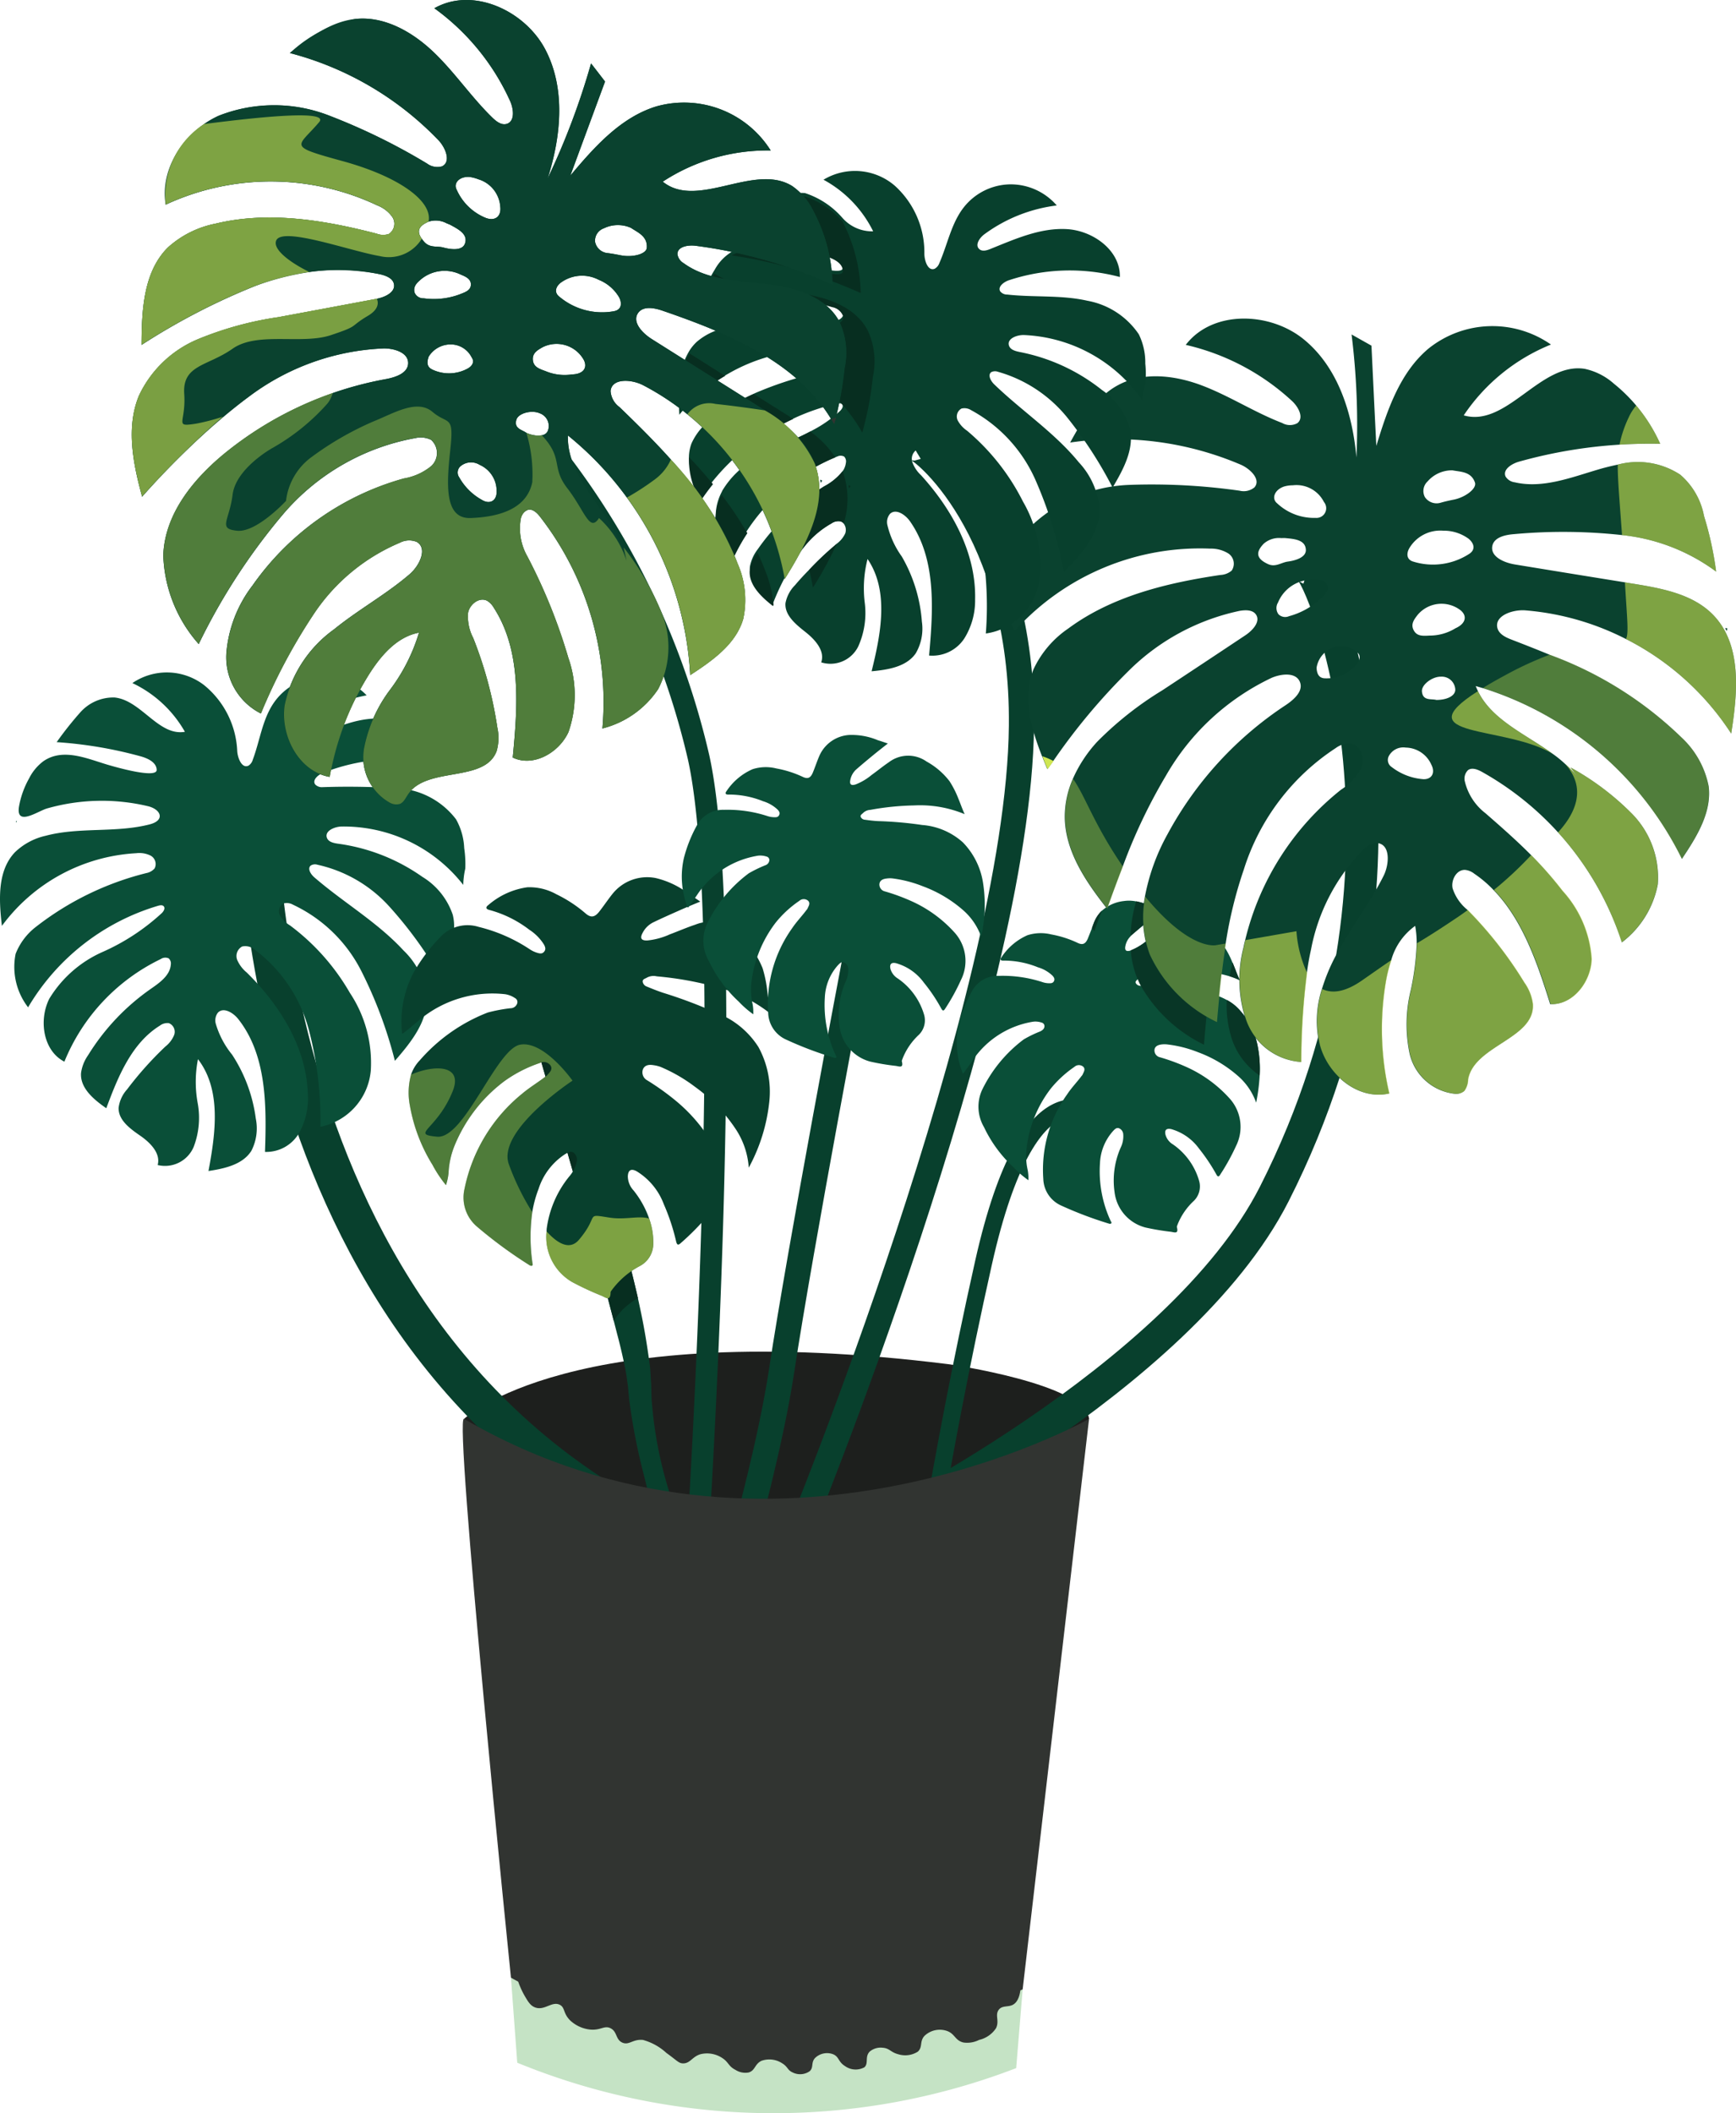 <svg xmlns="http://www.w3.org/2000/svg" width="125.26" height="152.441" viewBox="0 0 125.26 152.441"><defs><style>.a{fill:#1d1f1d;}.b,.d,.e,.f,.g,.h,.l{fill:none;}.b,.d,.e,.f,.g,.h{stroke:#08402d;stroke-miterlimit:10;}.b{stroke-width:2.801px;}.c{fill:#08402d;}.d{stroke-width:1.831px;}.e{stroke-width:1.571px;}.f{stroke-width:1.815px;}.g{stroke-width:1.236px;}.h{stroke-width:2.323px;}.i{fill:#0a4f38;}.j{fill:#072e20;}.k{fill:#083626;}.m{fill:#0a422f;}.n{fill:#c5e3c5;}.o{fill:#313431;}.p,.q,.r,.s,.t{fill:#cfe652;}.p{opacity:0.57;}.q{opacity:0.59;}.r{opacity:0.36;}.s{opacity:0.56;}</style></defs><g transform="translate(-724.826 -375.167)"><g transform="translate(724.826 375.167)"><path class="a" d="M752.994,462.035s7.585-7.36,34.95-3.945c0,0,9.865,1.409,10.147,3.945,0,0-12.4,12.825-24.663,8.6S752.994,468.377,752.994,462.035Z" transform="translate(-719.509 -359.687)"/><path class="b" d="M740.433,421.785s-1.764,39.64,28.745,55.014" transform="translate(-721.884 -366.368)"/><path class="c" d="M768.436,474.884l-1.755.654c-.467-1.737-.915-3.408-1.335-5.126a43.661,43.661,0,0,1-1.037-5.209c-.065-.44-.094-.906-.14-1.344-.065-.392-.1-.785-.187-1.2-.169-.821-.355-1.643-.579-2.474l-.252-.981c-.346-1.325-.7-2.67-1.064-4-.458-1.737-.944-3.464-1.438-5.182l-.252-.9c-.373-1.308-.747-2.6-1.121-3.912l-.531-1.839-.206-.7-2.147-7.432,1.5-.477.281-.093a.441.441,0,0,0,.037.1q1.639,4.888,3.146,9.832c1.008,3.324,1.943,6.675,2.829,10.045.243.971.485,1.942.71,2.923.158.728.317,1.456.448,2.193.158.859.289,1.746.41,2.633.056.448.065.925.1,1.392.018.42.008.831.046,1.251A29.221,29.221,0,0,0,768.436,474.884Z" transform="translate(-718.868 -363.936)"/><path class="d" d="M777.924,433.573s-3.884,20.407-5.261,29.472c-.763,5.026-2.507,11.341-2.507,11.341" transform="translate(-716.27 -364.144)"/><path class="e" d="M758.877,403.287a55.923,55.923,0,0,1,9.928,21.2c2.779,12.487-.076,56.649-.076,56.649" transform="translate(-718.399 -369.86)"/><path class="f" d="M781.664,402.358c.312-.188,7.879,5.663,7.736,20.042-.2,19.764-16.211,58.682-16.211,58.682" transform="translate(-715.698 -370.036)"/><path class="g" d="M793.349,442.955s-4.717-4.264-8.05,10.619-4.9,26.444-4.9,26.444" transform="translate(-714.336 -362.48)"/><path class="h" d="M809.286,409.654c.989.322,9.592,21.395-2.464,45.136-6.813,13.415-29.3,24.38-29.3,24.38" transform="translate(-714.881 -368.658)"/><g transform="translate(0 48.495)"><path class="i" d="M724.864,433.253c.025.336.061.672.1,1a12.916,12.916,0,0,1,9.683-5.241,1.834,1.834,0,0,1,1.05.175.694.694,0,0,1,.285.921,1.039,1.039,0,0,1-.591.335,21.324,21.324,0,0,0-7.981,3.887,4.529,4.529,0,0,0-1.457,1.941,4.766,4.766,0,0,0,.9,3.857,16.265,16.265,0,0,1,9.384-7.326c.139-.04.314-.069.406.042.114.137,0,.339-.124.47a15.623,15.623,0,0,1-4.309,2.828,8.522,8.522,0,0,0-3.828,3.367c-.772,1.545-.448,3.754,1.09,4.539a14.125,14.125,0,0,1,6.951-7.4.59.59,0,0,1,.572-.052.483.483,0,0,1,.156.442c-.055.8-.817,1.322-1.472,1.778a16.19,16.19,0,0,0-4.505,4.779,2.9,2.9,0,0,0-.5,1.268c-.081,1.091.922,1.92,1.821,2.545.843-2.261,1.814-4.684,3.863-5.957a.9.9,0,0,1,.647-.183.671.671,0,0,1,.388.854,2.046,2.046,0,0,1-.628.829,24.968,24.968,0,0,0-2.772,3.1,2.413,2.413,0,0,0-.609,1.331c-.021.881.826,1.5,1.551,2s1.5,1.272,1.267,2.121a2.243,2.243,0,0,0,2.6-1.312,5.865,5.865,0,0,0,.29-3.144,8.5,8.5,0,0,1,.018-3.179c1.7,2.208,1.272,5.327.759,8.067,1.167-.177,2.476-.461,3.1-1.466a3.54,3.54,0,0,0,.313-2.32,11.013,11.013,0,0,0-1.709-4.607,6.33,6.33,0,0,1-1.178-2.23.914.914,0,0,1,.155-.8c.4-.421,1.1,0,1.463.459,2.067,2.614,2.048,6.255,1.933,9.586a2.733,2.733,0,0,0,2.465-1.373,5.115,5.115,0,0,0,.623-2.865c-.116-3.332-2.031-6.372-4.41-8.706a2.419,2.419,0,0,1-.681-.9.78.78,0,0,1,.354-.972,1.067,1.067,0,0,1,.949.259,10.65,10.65,0,0,1,3.865,5.754,25.523,25.523,0,0,1,.833,6.99,4.541,4.541,0,0,0,3.638-4.073,9.122,9.122,0,0,0-1.511-5.586,16.025,16.025,0,0,0-4.322-4.866,2.083,2.083,0,0,1-.709-.7.652.652,0,0,1,.219-.873.887.887,0,0,1,.7.076,10.546,10.546,0,0,1,4.92,4.753,31.382,31.382,0,0,1,2.44,6.514c1.163-1.337,2.4-2.868,2.3-4.638a5.569,5.569,0,0,0-1.683-3.33c-1.883-2.042-4.339-3.457-6.438-5.276-.253-.22-.506-.625-.252-.842a.575.575,0,0,1,.483-.061,9.845,9.845,0,0,1,5.163,2.987,29.4,29.4,0,0,1,3.579,4.877c.683-1.328,1.388-2.809,1.022-4.258a5.119,5.119,0,0,0-2.194-2.733,13.757,13.757,0,0,0-6.072-2.388c-.32-.044-.7-.122-.813-.426-.176-.491.531-.8,1.053-.814a10.947,10.947,0,0,1,8.785,4.211,5.806,5.806,0,0,1,.146-1.174,7.755,7.755,0,0,0-.077-1.476,4.628,4.628,0,0,0-.592-2.085,5.708,5.708,0,0,0-3.841-2.205,54.686,54.686,0,0,0-5.8-.111.653.653,0,0,1-.522-.2c-.219-.313.2-.68.555-.823a13.957,13.957,0,0,1,8-.7c-.055-1.909-2.129-3.232-4.038-3.231s-3.674.932-5.4,1.743c-.256.12-.578.232-.8.057-.346-.275-.02-.821.32-1.1a11.159,11.159,0,0,1,5.079-2.368,4.333,4.333,0,0,0-6.684.515c-.842,1.207-1.014,2.741-1.53,4.119a.747.747,0,0,1-.307.433c-.468.236-.78-.51-.817-1.033a6.485,6.485,0,0,0-2.412-4.788,4.411,4.411,0,0,0-5.154-.132,8.568,8.568,0,0,1,3.789,3.515c-1.9.333-3.151-2.281-5.075-2.475a3.188,3.188,0,0,0-2.46,1.058A24.917,24.917,0,0,0,728.915,421a30.416,30.416,0,0,1,6.04,1.018c.529.145,1.158.432,1.176.979.02.669-3.046-.228-3.35-.313-1.514-.421-3.336-1.324-4.81-.319a3.5,3.5,0,0,0-1.044,1.247,6.4,6.4,0,0,0-.733,2.048c-.225,1.454,1.374.31,2.023.124a14.4,14.4,0,0,1,7.286-.164c.946.229,1.256,1.021.122,1.312-2.442.629-5.065.176-7.5.82a4.672,4.672,0,0,0-2.219,1.188C724.846,430.051,724.748,431.681,724.864,433.253Z" transform="translate(-724.826 -415.962)"/><path class="i" d="M725.792,425.056c0,.014.009.03.015.045l.046-.113C725.79,424.961,725.8,425.017,725.792,425.056Z" transform="translate(-724.644 -414.26)"/><path class="i" d="M725.844,424.988l.012,0h0l0-.013h-.012Z" transform="translate(-724.634 -414.26)"/></g><path class="j" d="M764.9,457.561a4.928,4.928,0,0,0-1.625,1.447,1.1,1.1,0,0,0-.121.187c-.346-1.325-.7-2.67-1.064-4-.458-1.737-.944-3.464-1.438-5.182a1.747,1.747,0,0,0,.046-.215.636.636,0,0,0-.233-.644.257.257,0,0,0-.065-.037c-.373-1.308-.747-2.6-1.121-3.912l-.531-1.839a.382.382,0,0,0,.075-.486.422.422,0,0,0-.281-.214l-2.147-7.432,1.5-.477a.518.518,0,0,0,.317.009q1.639,4.887,3.146,9.832c1.008,3.324,1.943,6.675,2.829,10.045C764.431,455.609,764.674,456.58,764.9,457.561Z" transform="translate(-718.868 -363.921)"/><path class="c" d="M774.946,440.636a6.706,6.706,0,0,1,.788,3.941,12.732,12.732,0,0,1-1.482,4.765,5.772,5.772,0,0,0-.869-2.669,11.741,11.741,0,0,0-3.018-3.167,11.444,11.444,0,0,0-2.486-1.435,2.589,2.589,0,0,0-.5-.121c-.316-.053-.64-.02-.768.31a.652.652,0,0,0,.31.781,18.37,18.37,0,0,1,2.095,1.5,11.784,11.784,0,0,1,3.04,3.854,3.856,3.856,0,0,1-.621,4.245,18.422,18.422,0,0,1-2.089,2.142c-.222.209-.283.088-.336-.121a15.164,15.164,0,0,0-.889-2.682,4.718,4.718,0,0,0-1.961-2.377c-.4-.216-.619-.081-.634.37a1.513,1.513,0,0,0,.411,1.012,6.831,6.831,0,0,1,1.126,2.028,5,5,0,0,1,.3,1.778,1.822,1.822,0,0,1-.95,1.637,5.983,5.983,0,0,0-2,1.692c-.047.074-.128.149-.128.222-.013.66-.344.377-.647.242a20.938,20.938,0,0,1-2.129-.99,3.747,3.747,0,0,1-1.846-3.659c0-.053.006-.114.006-.169a7.524,7.524,0,0,1,1.618-3.773,2.456,2.456,0,0,0,.553-1.084.649.649,0,0,0-.237-.654c-.2-.134-.391-.007-.593.108a4.692,4.692,0,0,0-1.927,2.52,8.336,8.336,0,0,0-.451,1.664,12.9,12.9,0,0,0,.006,3.638c.007.081.061.182-.026.229-.047.027-.149-.007-.2-.048a32.29,32.29,0,0,1-3.793-2.789,2.752,2.752,0,0,1-.876-2.709,11.863,11.863,0,0,1,4.157-6.859c.539-.458,1.145-.814,1.7-1.246a.629.629,0,0,0,.1-.074c.162-.209.431-.405.255-.708a.6.6,0,0,0-.775-.188,9.617,9.617,0,0,0-2.566,1.314,11.028,11.028,0,0,0-3.591,4.649,5.945,5.945,0,0,0-.432,1.967,4.112,4.112,0,0,1-.188.882,8.868,8.868,0,0,1-.971-1.462,12.047,12.047,0,0,1-1.63-4.264,4.877,4.877,0,0,1,.081-2.237v-.007a2.783,2.783,0,0,1,.634-1.038,12.48,12.48,0,0,1,4.9-3.443,11.218,11.218,0,0,1,1.644-.31.506.506,0,0,0,.485-.357.314.314,0,0,0-.156-.371,1.757,1.757,0,0,0-.707-.283,8.219,8.219,0,0,0-6.233,1.887c-.37.323-.761.634-1.145.944-.007.006-.027,0-.068-.007a7.638,7.638,0,0,1,.849-4.42,12.827,12.827,0,0,1,1.954-2.574,2.685,2.685,0,0,1,2.722-.687,11.646,11.646,0,0,1,3.7,1.623,2.017,2.017,0,0,0,.538.25c.162.048.344.088.478-.074.156-.176.088-.351,0-.519a3.447,3.447,0,0,0-1.064-1.077,8.234,8.234,0,0,0-2.871-1.422c-.289-.068-.276-.216-.081-.358a5.445,5.445,0,0,1,2.81-1.28,3.972,3.972,0,0,1,2.1.505,9.59,9.59,0,0,1,2.089,1.368c.391.344.674.3,1-.114.344-.439.647-.9,1-1.334a3.2,3.2,0,0,1,3.072-1.092,6.239,6.239,0,0,1,2.439,1.179c.242.149.472.31.781.52-.552.228-1.044.43-1.529.647-.62.276-1.247.552-1.859.849a1.707,1.707,0,0,0-.775.768c-.209.384-.088.559.349.539a5.108,5.108,0,0,0,1.611-.437c.613-.229,1.212-.492,1.839-.7a2.89,2.89,0,0,1,3.323.856,6.81,6.81,0,0,1,1.536,2.278,8.86,8.86,0,0,1,.351,1.772c.067.491.087.99.175,1.482a10.5,10.5,0,0,0-4.225-1.988,24.288,24.288,0,0,0-3.935-.674,1.018,1.018,0,0,0-.714.094c-.121.081-.329.1-.3.31a.451.451,0,0,0,.3.336c.378.156.762.31,1.146.439a33.789,33.789,0,0,1,3.74,1.4A6.22,6.22,0,0,1,774.946,440.636Z" transform="translate(-720.225 -365.116)"/><path class="i" d="M797.166,440.585a.505.505,0,0,0,.4.533,14.3,14.3,0,0,1,1.923.708,9.308,9.308,0,0,1,3.137,2.306,3.062,3.062,0,0,1,.43,3.371,15.71,15.71,0,0,1-1.148,2.081c-.122.206-.2.131-.28-.019a13.293,13.293,0,0,0-1.252-1.866,3.752,3.752,0,0,0-2-1.4c-.355-.074-.5.065-.411.421a1.182,1.182,0,0,0,.532.681,4.812,4.812,0,0,1,1.885,2.614,1.457,1.457,0,0,1-.373,1.457,4.7,4.7,0,0,0-1.176,1.708c-.019.065-.065.14-.047.206.131.5-.187.354-.448.317a17.325,17.325,0,0,1-1.829-.308,3,3,0,0,1-2.222-2.54,5.88,5.88,0,0,1,.439-3.22,1.865,1.865,0,0,0,.187-.952.5.5,0,0,0-.317-.449c-.177-.056-.3.075-.421.206a3.708,3.708,0,0,0-.943,2.335,8.529,8.529,0,0,0,.775,4.155c.029.056.094.121.029.177a.183.183,0,0,1-.159.009,27.687,27.687,0,0,1-3.491-1.325,2.18,2.18,0,0,1-1.242-1.886,9.35,9.35,0,0,1,1.727-6.124c.308-.467.7-.869,1.037-1.317a.636.636,0,0,0,.065-.083c.075-.187.243-.4.046-.588a.483.483,0,0,0-.635.019,8.063,8.063,0,0,0-1.689,1.549,8.671,8.671,0,0,0-1.756,4.314,4.591,4.591,0,0,0,.084,1.6,3.459,3.459,0,0,1,.046.71,6.7,6.7,0,0,1-1.056-.915,9.435,9.435,0,0,1-2.147-2.912,2.921,2.921,0,0,1-.15-2.662,9.989,9.989,0,0,1,3.016-3.668,8.317,8.317,0,0,1,1.195-.579c.159-.084.3-.187.3-.383a.26.26,0,0,0-.206-.252,1.4,1.4,0,0,0-.6-.065,6.506,6.506,0,0,0-4.359,2.764c-.215.326-.458.644-.682.962,0,.008-.019.008-.046.008a6.027,6.027,0,0,1-.29-3.557,9.9,9.9,0,0,1,.953-2.381,2.106,2.106,0,0,1,1.932-1.1,9.219,9.219,0,0,1,3.175.458,1.542,1.542,0,0,0,.466.075c.122,0,.271,0,.346-.158s-.01-.281-.112-.392a2.55,2.55,0,0,0-1.046-.6,6.509,6.509,0,0,0-2.493-.485c-.233.01-.252-.1-.131-.252a4.326,4.326,0,0,1,1.868-1.579,3.172,3.172,0,0,1,1.718-.056,7.564,7.564,0,0,1,1.895.607c.365.177.571.083.738-.3.1-.252.2-.5.3-.756.056-.158.112-.317.177-.475a2.32,2.32,0,0,1,.542-.785,2.848,2.848,0,0,1,1.587-.7,2.573,2.573,0,0,1,.887.027c.421.084.821.234,1.223.355.215.065.421.14.7.233-.373.29-.7.552-1.027.813-.42.345-.831.691-1.241,1.045a.164.164,0,0,0-.065.075,1.369,1.369,0,0,0-.365.673c-.074.345.048.447.383.345a4.3,4.3,0,0,0,1.14-.681c.42-.3.821-.625,1.251-.925a2.313,2.313,0,0,1,2.726-.046,7.467,7.467,0,0,1,1.167.859,2.826,2.826,0,0,1,.486.56,6.278,6.278,0,0,1,.569,1.11,1.294,1.294,0,0,1,.074.169c.15.364.281.737.448,1.1a5.705,5.705,0,0,0-.727-.281,7.616,7.616,0,0,0-1.279-.271,12.006,12.006,0,0,0-1.643-.084,19.917,19.917,0,0,0-3.156.317.857.857,0,0,0-.523.225l-.027.029c-.075.074-.2.139-.14.279a.376.376,0,0,0,.308.187.116.116,0,0,1,.056.01c.3.038.607.075.915.084a27.2,27.2,0,0,1,3.146.279c.289.048.587.1.868.178a4.443,4.443,0,0,1,1.27.475,3.291,3.291,0,0,1,.812.607,5.36,5.36,0,0,1,1.438,2.847,8.466,8.466,0,0,1,.121,2,13.182,13.182,0,0,1-.252,1.951,4.566,4.566,0,0,0-1.223-1.848,9.178,9.178,0,0,0-2.978-1.793,8.711,8.711,0,0,0-2.214-.56,1.879,1.879,0,0,0-.4,0C797.436,440.222,797.193,440.314,797.166,440.585Z" transform="translate(-713.865 -364.853)"/><path class="i" d="M766.633,432.207c.032,0,.048,0,.052-.007.227-.321.464-.637.679-.965a6.524,6.524,0,0,1,4.366-2.761,1.454,1.454,0,0,1,.6.067.257.257,0,0,1,.2.248.421.421,0,0,1-.295.38,9.086,9.086,0,0,0-1.194.581,9.945,9.945,0,0,0-3.022,3.671,2.918,2.918,0,0,0,.151,2.663A9.521,9.521,0,0,0,770.317,439a7,7,0,0,0,1.051.917,3.129,3.129,0,0,0-.044-.717,4.727,4.727,0,0,1-.087-1.6A8.766,8.766,0,0,1,773,433.288a7.813,7.813,0,0,1,1.688-1.551.48.48,0,0,1,.631-.015c.2.19.032.4-.046.592a.494.494,0,0,1-.064.08c-.333.447-.724.848-1.035,1.314a9.4,9.4,0,0,0-1.728,6.124,2.181,2.181,0,0,0,1.242,1.887,26.053,26.053,0,0,0,3.494,1.328.193.193,0,0,0,.159,0c.059-.056,0-.122-.027-.183a8.575,8.575,0,0,1-.782-4.15,3.725,3.725,0,0,1,.944-2.335c.126-.13.246-.269.427-.207a.513.513,0,0,1,.317.448,1.929,1.929,0,0,1-.19.95,5.955,5.955,0,0,0-.436,3.226,3.006,3.006,0,0,0,2.216,2.534,16.249,16.249,0,0,0,1.834.308c.264.038.576.185.447-.32-.016-.057.029-.131.049-.2a4.673,4.673,0,0,1,1.173-1.718,1.462,1.462,0,0,0,.38-1.456,4.808,4.808,0,0,0-1.894-2.608,1.206,1.206,0,0,1-.53-.684c-.082-.351.059-.5.409-.418a3.735,3.735,0,0,1,2,1.4,12.1,12.1,0,0,1,1.251,1.86c.084.15.157.229.282.026a14.961,14.961,0,0,0,1.146-2.083,3.056,3.056,0,0,0-.429-3.377,9.3,9.3,0,0,0-3.138-2.3,14.344,14.344,0,0,0-1.92-.706.508.508,0,0,1-.4-.53c.03-.279.268-.373.519-.4a1.793,1.793,0,0,1,.406-.01,8.926,8.926,0,0,1,2.208.569,9.283,9.283,0,0,1,2.975,1.784,4.586,4.586,0,0,1,1.233,1.852,10.259,10.259,0,0,0,.125-3.953,5.338,5.338,0,0,0-1.44-2.846,4.958,4.958,0,0,0-2.945-1.258,27.135,27.135,0,0,0-3.153-.278c-.324-.014-.648-.056-.97-.1a.357.357,0,0,1-.3-.19c-.066-.153.092-.215.167-.3a.812.812,0,0,1,.525-.223,19.338,19.338,0,0,1,3.154-.319,8.369,8.369,0,0,1,3.648.63c-.171-.363-.295-.738-.446-1.1a7,7,0,0,0-.647-1.278,5.314,5.314,0,0,0-1.652-1.416,2.3,2.3,0,0,0-2.725.048c-.431.291-.832.622-1.254.926a4.139,4.139,0,0,1-1.139.674c-.333.107-.46,0-.384-.34a1.365,1.365,0,0,1,.433-.749c.407-.355.823-.7,1.24-1.043.325-.267.657-.524,1.031-.819-.281-.092-.491-.169-.7-.229a4.876,4.876,0,0,0-2.112-.385,2.526,2.526,0,0,0-2.121,1.485c-.176.4-.311.823-.48,1.229-.164.391-.368.481-.741.3a7.66,7.66,0,0,0-1.89-.6,3.128,3.128,0,0,0-1.715.053,4.356,4.356,0,0,0-1.875,1.573c-.118.152-.1.268.136.257a6.576,6.576,0,0,1,2.5.483,2.618,2.618,0,0,1,1.041.6c.1.107.194.227.114.395s-.222.159-.352.157a1.683,1.683,0,0,1-.466-.075,9.3,9.3,0,0,0-3.169-.46,2.123,2.123,0,0,0-1.936,1.1,10.041,10.041,0,0,0-.951,2.382A6.058,6.058,0,0,0,766.633,432.207Z" transform="translate(-717.017 -366.754)"/><g transform="translate(78.791 65.013)"><path class="k" d="M803.086,440.427a5.36,5.36,0,0,0-1.438-2.847,3.294,3.294,0,0,0-.812-.607,7.672,7.672,0,0,0,.458,3.081,5.19,5.19,0,0,0,1.914,2.372A8.466,8.466,0,0,0,803.086,440.427Zm-1.765-5.984a1.3,1.3,0,0,0-.074-.169c-.048.178-.084.365-.121.542-.029.15-.065.3-.084.448a5.7,5.7,0,0,1,.728.281C801.6,435.18,801.47,434.807,801.321,434.443Zm-2.3-2.7a2.312,2.312,0,0,0-2.726.046c-.429.3-.831.625-1.251.925a4.3,4.3,0,0,1-1.14.681,6.631,6.631,0,0,0,.43,1.914,1.219,1.219,0,0,0,.075.169,3.558,3.558,0,0,0,.224.476,10.567,10.567,0,0,0,4.556,4.249c.1-1.233.214-2.475.373-3.706.056-.5.121-1.009.2-1.5.121-.8.261-1.6.429-2.389A7.464,7.464,0,0,0,799.024,431.745Zm-3.5-1.531c-.4-.121-.8-.271-1.223-.355a9.786,9.786,0,0,0-.41,2.521.164.164,0,0,1,.065-.075c.41-.354.822-.7,1.241-1.045.327-.261.654-.523,1.027-.813C795.944,430.354,795.738,430.279,795.523,430.213Zm-4.239,1.1c-.065.158-.121.317-.177.476l.169.225c.177-.5.364-.99.55-1.485A2.32,2.32,0,0,0,791.284,431.315Z" transform="translate(-791.107 -429.858)"/></g><g transform="translate(72.458 22.984)"><path class="l" d="M812.478,406.04c.314-.092.635-.159.955-.226.836-.174,1.65-.8,1.5-1.227-.267-.8-1.034-.764-1.613-.88a2.315,2.315,0,0,0-1.8.8.943.943,0,0,0-.2,1.134A1.013,1.013,0,0,0,812.478,406.04Z" transform="translate(-780.98 -392.764)"/><path class="l" d="M810.942,412.591c-.246.32-.533.66-.3,1.115s.656.422,1.163.393a3.573,3.573,0,0,0,1.847-.524c.744-.334.873-.884.379-1.3A2.249,2.249,0,0,0,810.942,412.591Z" transform="translate(-781.103 -391.236)"/><path class="l" d="M810.653,409.594a4.791,4.791,0,0,0,4.048-.549c.443-.275.415-.7-.014-1.079a3.048,3.048,0,0,0-1.858-.6,2.6,2.6,0,0,0-2.45,1.277C810.164,409.053,810.216,409.46,810.653,409.594Z" transform="translate(-781.16 -392.073)"/><path class="l" d="M811.52,422.8c.688.087,1-.423.683-1.046a2.06,2.06,0,0,0-1.848-1.223,1.185,1.185,0,0,0-1.228.623.611.611,0,0,0,.224.787A4.244,4.244,0,0,0,811.52,422.8Z" transform="translate(-781.386 -389.589)"/><path class="l" d="M812.506,416.229c-.629-.014-1.422.582-1.371,1.078.07.684.67.5,1.034.6.846,0,1.437-.341,1.362-.813A.971.971,0,0,0,812.506,416.229Z" transform="translate(-780.995 -390.401)"/><path class="l" d="M805.159,406.967a.7.7,0,0,0,.6-1.145,2.229,2.229,0,0,0-2.243-1.21,2.605,2.605,0,0,0-.636.091c-.671.225-.938.859-.491,1.218A3.9,3.9,0,0,0,805.159,406.967Z" transform="translate(-782.687 -392.594)"/><path class="l" d="M804.736,415.942c.023.371.126.758.624.762a2.817,2.817,0,0,0,2.289-1.046c.246-.3.295-.661-.02-.859a1.7,1.7,0,0,0-1.519-.371A1.867,1.867,0,0,0,804.736,415.942Z" transform="translate(-782.202 -390.754)"/><path class="l" d="M801.888,409.69c.547.256.956-.1,1.424-.169.563-.076,1.342-.3,1.317-.857-.033-.727-.857-.777-1.491-.842-.055,0-.111,0-.294,0a1.667,1.667,0,0,0-1.248.4C800.973,408.867,801.077,409.311,801.888,409.69Z" transform="translate(-782.871 -391.988)"/><path class="l" d="M805,410.35a2.671,2.671,0,0,0-2.584,1.643.76.76,0,0,0,.04.849.686.686,0,0,0,.769.133,5.376,5.376,0,0,0,2.31-1.305c.279-.276.62-.561.418-.977C805.777,410.339,805.356,410.354,805,410.35Z" transform="translate(-782.661 -391.511)"/><path class="m" d="M829.7,413.3l-.081-.018-.082.011.126.194Z" transform="translate(-777.522 -390.957)"/><path class="m" d="M823.373,415.545a19.357,19.357,0,0,1,7.269,2.068,19.585,19.585,0,0,1,7.594,6.819c.465-2.944.788-6.367-1.273-8.529-1.449-1.517-3.672-1.934-5.748-2.272-.215-.033-.431-.067-.647-.107q-3.962-.637-7.923-1.287c-.789-.127-1.8-.559-1.644-1.341.127-.626.93-.8,1.563-.849a39.16,39.16,0,0,1,7.794.068,13.812,13.812,0,0,1,6.791,2.634,23.99,23.99,0,0,0-.875-4.008,5.177,5.177,0,0,0-1.719-2.985,5.59,5.59,0,0,0-4.508-.722c-.478.1-.956.216-1.407.351-1.967.58-4.016,1.388-6.016.924a.911.911,0,0,1-.668-.418c-.222-.505.439-.922.964-1.071a34.829,34.829,0,0,1,7.256-1.227c.977-.061,1.954-.081,2.937-.061a11.767,11.767,0,0,0-1.731-2.761,11.491,11.491,0,0,0-1.611-1.577,4.6,4.6,0,0,0-2.109-1.071c-3.187-.5-5.626,4.252-8.725,3.356a13.794,13.794,0,0,1,6.293-5.108,7.373,7.373,0,0,0-8.834.29c-2.068,1.732-2.978,4.44-3.766,7.021-.121-2.412-.235-4.817-.351-7.23l-1.435-.808a52.86,52.86,0,0,1,.351,8.874c-.283-3.167-1.314-6.475-3.773-8.5s-6.609-2.149-8.543.377a16.821,16.821,0,0,1,7.654,4.036c.465.424.9,1.212.4,1.611a1.12,1.12,0,0,1-1.1-.014c-1.981-.761-3.78-1.94-5.761-2.695s-4.306-1.031-6.152.007c-1.57.876-2.513,2.526-3.382,4.1a22.887,22.887,0,0,1,12.317,1.6c.687.3,1.475,1.078.977,1.637a1.219,1.219,0,0,1-1.065.237,44.889,44.889,0,0,0-8-.418,10.882,10.882,0,0,0-7.2,3.119c-1.806,1.967-2.452,5.134-1.018,7.392a.606.606,0,0,1,.068-.068,17.992,17.992,0,0,1,14.021-5.847,2.361,2.361,0,0,1,1.327.357.889.889,0,0,1,.229,1.227,1.346,1.346,0,0,1-.815.316c-3.881.573-7.836,1.536-10.983,3.867a7.288,7.288,0,0,0-2.493,2.918c-.821,2.008-.2,4.231.606,6.292h.007c.121.317.25.626.378.931l.424-.587a44.646,44.646,0,0,1,5.45-6.514,16.047,16.047,0,0,1,8.011-4.32c.411-.067.917-.081,1.159.257.364.512-.229,1.152-.748,1.5q-2.992,1.992-6,3.975a24.512,24.512,0,0,0-4.709,3.72,9.743,9.743,0,0,0-1.752,2.675,6.8,6.8,0,0,0-.58,2.728c.014,2.48,1.517,4.684,3.053,6.631.364-1.012.735-2.022,1.125-3.025a39.307,39.307,0,0,1,3.133-6.589,17.351,17.351,0,0,1,7.62-7.041c.708-.3,1.752-.411,2.035.3.27.667-.445,1.286-1.044,1.684a25.789,25.789,0,0,0-8.5,9.284,14.983,14.983,0,0,0-1.638,4.514,7.811,7.811,0,0,0,.33,4.164,10.122,10.122,0,0,0,4.851,4.892c.162-1.894.344-3.8.647-5.673a30.867,30.867,0,0,1,1.308-5.336,16.306,16.306,0,0,1,6.63-8.759,1.669,1.669,0,0,1,1.1-.33c.714.114,1.018,1.071.749,1.752a4.289,4.289,0,0,1-1.469,1.582,19.737,19.737,0,0,0-6.913,10.848c-.047.175-.088.35-.121.525a9.231,9.231,0,0,0,.175,5.241,4.557,4.557,0,0,0,3.988,3.025,51.176,51.176,0,0,1,.411-6.42q.112-.859.3-1.7a13.957,13.957,0,0,1,3.706-7.135,1.462,1.462,0,0,1,1.091-.533c.93.1.862,1.5.445,2.345-1,2.008-2.406,3.793-3.457,5.774a13.419,13.419,0,0,0-1,2.406,7.407,7.407,0,0,0-.156,4.069c.593,2.169,2.823,3.982,5.013,3.463a20.4,20.4,0,0,1-.269-7.93,10.023,10.023,0,0,1,.417-1.7,4.549,4.549,0,0,1,1.725-2.458,7.2,7.2,0,0,1,.108,1.259v.007a18.976,18.976,0,0,1-.424,3.356,10.267,10.267,0,0,0-.082,4.615,3.767,3.767,0,0,0,3.262,2.877.9.9,0,0,0,.68-.208,1.463,1.463,0,0,0,.27-.836c.452-2.452,4.811-2.924,4.675-5.41a3.394,3.394,0,0,0-.612-1.563,28.811,28.811,0,0,0-4.1-5.242l-.034-.033a3.318,3.318,0,0,1-1.044-1.53c-.128-.613.3-1.381.93-1.327a1.293,1.293,0,0,1,.64.276,8.288,8.288,0,0,1,1.381,1.172c2.109,2.162,3.167,5.289,4.09,8.233,1.644.081,2.945-1.617,2.985-3.261a8.072,8.072,0,0,0-2.1-4.912A26.879,26.879,0,0,0,823.8,433.2c-1.051-1.058-2.17-2.041-3.3-3.025a4.08,4.08,0,0,1-1.475-2.257.852.852,0,0,1,.229-.855c.29-.2.687-.04,1,.134a21.815,21.815,0,0,1,10.092,12.3,6.851,6.851,0,0,0,2.594-4.192,6.557,6.557,0,0,0-1.852-5.079,19.237,19.237,0,0,0-4.44-3.349c.188.27.384.533.572.8a6.066,6.066,0,0,0-.977-1.064,8.236,8.236,0,0,0-.842-.687c-1.967-1.442-4.407-2.446-5.437-4.548-.054-.121-.114-.242-.162-.371.175.048.344.1.518.149a24.02,24.02,0,0,1,14.359,12.317c1.057-1.577,2.162-3.343,1.933-5.229a6.5,6.5,0,0,0-1.94-3.51,26.934,26.934,0,0,0-9.527-5.983c-.911-.377-1.82-.733-2.729-1.084-.424-.162-.9-.378-1.038-.808C821.1,415.949,822.436,415.477,823.373,415.545Zm-17.4-8.933a2.28,2.28,0,0,1,.634-.088,2.215,2.215,0,0,1,2.243,1.205.7.7,0,0,1-.6,1.146,3.883,3.883,0,0,1-2.77-1.045C805.033,407.474,805.3,406.834,805.976,406.612ZM804.8,412.2c-.808-.377-.915-.823-.289-1.469a1.671,1.671,0,0,1,1.246-.4c.182,0,.242-.007.3,0,.633.061,1.455.114,1.488.842.027.553-.755.782-1.321.856C805.753,412.1,805.342,412.459,804.8,412.2Zm1.543,3.76a.688.688,0,0,1-.768-.128.752.752,0,0,1-.04-.849,2.659,2.659,0,0,1,2.581-1.644c.364,0,.781-.014.957.344.2.411-.141.7-.418.977A5.413,5.413,0,0,1,806.339,415.964Zm4.892,3.443a2.82,2.82,0,0,1-2.291,1.044c-.5,0-.606-.39-.626-.761a1.863,1.863,0,0,1,1.374-1.516,1.707,1.707,0,0,1,1.516.37C811.521,418.745,811.473,419.11,811.231,419.406Zm5.094-13.158a2.319,2.319,0,0,1,1.8-.8c.58.114,1.348.081,1.618.883.141.424-.674,1.051-1.51,1.226-.316.061-.64.134-.95.222a1.016,1.016,0,0,1-1.152-.4A.942.942,0,0,1,816.325,406.248ZM815,411.078a2.6,2.6,0,0,1,2.452-1.28,3.031,3.031,0,0,1,1.852.593c.432.378.459.808.02,1.085a4.8,4.8,0,0,1-4.049.546C814.835,411.887,814.782,411.482,815,411.078Zm1.96,10.929c-.364-.1-.97.087-1.038-.6-.053-.492.741-1.091,1.368-1.078a.973.973,0,0,1,1.031.863C818.393,421.664,817.8,422.007,816.958,422.007Zm-.472-4.643c-.505.027-.93.062-1.165-.39s.054-.8.3-1.119a2.251,2.251,0,0,1,3.093-.31c.491.411.364.964-.378,1.293A3.541,3.541,0,0,1,816.486,417.364Zm-2.742,9.487a.605.605,0,0,1-.222-.782,1.184,1.184,0,0,1,1.227-.626,2.062,2.062,0,0,1,1.846,1.227c.323.619.006,1.132-.681,1.044A4.241,4.241,0,0,1,813.744,426.851Z" transform="translate(-785.78 -394.502)"/></g><path class="n" d="M755.84,495.171l.454,6.136a48.768,48.768,0,0,0,36,.389l.467-5.679Z" transform="translate(-718.972 -352.517)"/><g transform="translate(48.991 12.335)"><path class="c" d="M799.683,400.92a5.575,5.575,0,0,0-.207,1.166,10.963,10.963,0,0,0-8.529-4.709c-.523-.02-1.249.256-1.1.751.094.314.472.41.786.474a13.682,13.682,0,0,1,5.921,2.735,5.031,5.031,0,0,1,2.034,2.847c.29,1.467-.5,2.908-1.26,4.193a30.174,30.174,0,0,0-3.29-5.071,9.888,9.888,0,0,0-4.983-3.279.615.615,0,0,0-.487.027c-.265.209-.036.625.2.863,1.992,1.928,4.363,3.487,6.118,5.636a5.579,5.579,0,0,1,1.5,3.415c-.008,1.776-1.327,3.233-2.569,4.5a30.866,30.866,0,0,0-2.059-6.645,10.59,10.59,0,0,0-4.638-5.027.889.889,0,0,0-.7-.115.654.654,0,0,0-.264.864,2.1,2.1,0,0,0,.668.731,16.136,16.136,0,0,1,4.036,5.113,9.155,9.155,0,0,1,1.18,5.661,4.534,4.534,0,0,1-3.86,3.855,25.552,25.552,0,0,0-.428-7.029,10.755,10.755,0,0,0-3.528-5.964,1.087,1.087,0,0,0-.937-.315.78.78,0,0,0-.409.949,2.392,2.392,0,0,0,.628.944c2.243,2.467,3.979,5.616,3.9,8.949a5.163,5.163,0,0,1-.78,2.827,2.751,2.751,0,0,1-2.54,1.228c.3-3.321.531-6.955-1.379-9.684-.336-.478-1.012-.937-1.437-.541a.92.92,0,0,0-.2.783,6.422,6.422,0,0,0,1.046,2.3,10.936,10.936,0,0,1,1.45,4.7,3.517,3.517,0,0,1-.449,2.293c-.682.971-2,1.176-3.179,1.286.669-2.7,1.277-5.79-.292-8.1a8.5,8.5,0,0,0-.2,3.177,5.874,5.874,0,0,1-.469,3.124,2.233,2.233,0,0,1-2.675,1.155c.291-.835-.448-1.644-1.136-2.188s-1.512-1.209-1.442-2.084a2.5,2.5,0,0,1,.692-1.3c.321-.383.66-.746,1.018-1.11.019-.018.039-.044.059-.062a21.387,21.387,0,0,1,1.77-1.675.819.819,0,0,1,.1-.088l.059-.052a1.916,1.916,0,0,0,.612-.742.752.752,0,0,0-.108-.707.1.1,0,0,0-.034-.049.478.478,0,0,0-.2-.114.872.872,0,0,0-.654.15,6.641,6.641,0,0,0-1.988,1.718l-.061.081a17.584,17.584,0,0,0-2.109,3.825c-.012.027-.021.046-.033.074,0,.008-.01.018-.011.027a3.586,3.586,0,0,1-1.684-2.417v-.027a.819.819,0,0,1,.012-.206,2.918,2.918,0,0,1,.556-1.211c.01-.01.011-.019.02-.027a15.858,15.858,0,0,1,2.212-2.538.873.873,0,0,1,.09-.088,16.25,16.25,0,0,1,2.474-1.888,4.166,4.166,0,0,0,1.335-1.1c.02-.027.042-.064.062-.09a1.379,1.379,0,0,0,.169-.5.5.5,0,0,0-.124-.455.538.538,0,0,0-.505,0c-.029.007-.048.015-.076.024l-.057.025a13.681,13.681,0,0,0-4.049,2.582.84.84,0,0,0-.1.1,13.838,13.838,0,0,0-2.186,2.559c-.03.044-.051.081-.082.126a13.568,13.568,0,0,0-.887,1.6,2.972,2.972,0,0,1-1.329-2.741,3.784,3.784,0,0,1,.446-1.742.544.544,0,0,1,.053-.109,6.418,6.418,0,0,1,2.219-2.183,1.436,1.436,0,0,1,.137-.086c.533-.325,1.1-.61,1.658-.877.779-.367,1.574-.7,2.326-1.1a1.654,1.654,0,0,0,.183-.093,9.07,9.07,0,0,0,1.959-1.384c.12-.124.252-.313.149-.459-.087-.116-.265-.1-.408-.061a15.816,15.816,0,0,0-2.928.991c-.068.033-.145.067-.212.1a16.359,16.359,0,0,0-3.4,2.115c-.039.036-.088.07-.128.114a15.469,15.469,0,0,0-2.242,2.247,1.14,1.14,0,0,0-.1.134,12.848,12.848,0,0,0-.781,1.067,5.736,5.736,0,0,1-.861-2.92,2.189,2.189,0,0,1,.013-.233,3,3,0,0,1,.174-.748,4.443,4.443,0,0,1,1.419-1.743c.049-.035.1-.078.146-.113.011-.008.011-.008.02-.008a14.564,14.564,0,0,1,2.9-1.713c.068-.033.145-.067.221-.1a26.034,26.034,0,0,1,3.786-1.27c.086-.024.162-.048.247-.07.341-.093.674-.176,1.015-.259a1.04,1.04,0,0,0,.606-.3.692.692,0,0,0-.226-.939,1.837,1.837,0,0,0-1.044-.228,12.521,12.521,0,0,0-2.644.269c-.1.023-.218.044-.322.075a12.7,12.7,0,0,0-3.522,1.4,1.354,1.354,0,0,0-.194.12,12.212,12.212,0,0,0-2.436,1.879c-.05.053-.1.1-.15.151a9.326,9.326,0,0,0-.7.782c-.019-.328-.037-.666-.037-1,0-.075,0-.15,0-.225s0-.159,0-.244c0-.121,0-.242.013-.373.006-.112.023-.232.029-.344a5.036,5.036,0,0,1,.741-2.464,3.3,3.3,0,0,1,.5-.6,4.561,4.561,0,0,1,2.021-1,2.387,2.387,0,0,1,.266-.059c2.469-.5,5.062.1,7.532-.39.426-.088.66-.252.735-.435.131-.32-.193-.7-.781-.877a14.461,14.461,0,0,0-7.28-.259c-.6.133-1.994,1-2.046.134v-.01a1.265,1.265,0,0,1,.03-.363,6.453,6.453,0,0,1,.813-1.927c.011-.027.03-.045.042-.072a3.407,3.407,0,0,1,1.115-1.189.331.331,0,0,1,.077-.042c1.5-.85,3.237.139,4.705.635.275.1,3.015,1.071,3.3.592a.193.193,0,0,0,.024-.083c.023-.55-.6-.876-1.119-1.046a30.4,30.4,0,0,0-5.8-1.343c-.056,0-.112-.015-.168-.019a24.222,24.222,0,0,1,1.831-2.074,3.2,3.2,0,0,1,2.521-.912,6.088,6.088,0,0,1,2.712,1.8,2.849,2.849,0,0,0,2.208.959,8.512,8.512,0,0,0-3.583-3.722,4.4,4.4,0,0,1,5.138.427,6.486,6.486,0,0,1,2.14,4.92c.007.524.272,1.278.751,1.071a.761.761,0,0,0,.333-.41c.592-1.35.857-2.868,1.765-4.023a4.342,4.342,0,0,1,3.321-1.651,4.39,4.39,0,0,1,3.382,1.522,11.118,11.118,0,0,0-5.207,2.067c-.361.259-.719.791-.38,1.082.2.189.537.1.8-.011,1.771-.712,3.586-1.534,5.5-1.432s3.894,1.551,3.841,3.456a14.034,14.034,0,0,0-8.029.24c-.363.13-.8.468-.6.8a.641.641,0,0,0,.51.226c1.915.213,3.89.018,5.772.445a5.7,5.7,0,0,1,3.714,2.42,4.629,4.629,0,0,1,.468,2.112A7.073,7.073,0,0,1,799.683,400.92Z" transform="translate(-766.039 -385.544)"/><path class="c" d="M767.347,394.055a.542.542,0,0,1-.053.109c0-.008-.017-.029-.007-.046C767.289,394.08,767.283,394.025,767.347,394.055Z" transform="translate(-765.804 -383.939)"/><path class="c" d="M767.356,394.048c0,.008,0,.008-.011.018,0-.01,0-.01-.008-.011v-.008Z" transform="translate(-765.794 -383.939)"/></g><path class="o" d="M753.009,461.266c-.77-.448,3.383,40.305,3.383,40.305s16.315,9.843,36.922.846l4.792-41.152S775.277,474.231,753.009,461.266Z" transform="translate(-719.525 -358.918)"/><g transform="translate(48.979 14.142)"><path class="j" d="M776.475,404.679l-.067-.048-.08-.021.04.227Z" transform="translate(-764.084 -383.752)"/><path class="j" d="M767.512,395.65c-.011.018.007.038.007.048a.568.568,0,0,0,.052-.109C767.508,395.556,767.514,395.613,767.512,395.65Zm.061-.071v.009c.01,0,.01,0,.01.01.01-.008.01-.008.01-.018Zm.833,12.168c-.524-.638-1.069-1.259-1.642-1.852a5.508,5.508,0,0,0,.848,3.153c.276-.414.571-.818.882-1.2A.819.819,0,0,0,768.406,407.747Zm2.5,3.529a23.859,23.859,0,0,0-1.783-2.646,3.887,3.887,0,0,0-.433,1.508,3.045,3.045,0,0,0,1.316,2.974,13.5,13.5,0,0,1,.969-1.73A.63.63,0,0,0,770.905,411.276Zm1.941,5.106a8.554,8.554,0,0,0-.546-2.2c-.178-.478-.377-.947-.593-1.4a3.062,3.062,0,0,0-.555,1.184v.027c-.137,1.087.813,1.973,1.671,2.65.012-.037.032-.064.043-.1C772.86,416.485,772.854,416.438,772.847,416.382Zm1.694-24.4c-1.468-.5-3.207-1.485-4.705-.635a35.076,35.076,0,0,1,9.317,2.714,11.745,11.745,0,0,0-1.312-5.163,6.085,6.085,0,0,0-2.71-1.8,3.2,3.2,0,0,0-2.521.912,19.269,19.269,0,0,0-1.65,1.86l-.181.214a30.042,30.042,0,0,1,5.963,1.362c.477.158,1.022.433,1.108.9a.739.739,0,0,1,.011.15C777.849,393.149,774.834,392.078,774.541,391.977Zm5.07,4.687c-1-1.788-3.256-2.413-5.3-2.643-1.969-.235-4.069-.29-5.71-1.376a6.479,6.479,0,0,0-.812,1.927.7.7,0,0,0-.017.13v.01c-.175,1.234,1.388.239,2.033.1a14.461,14.461,0,0,1,7.28.259,1.034,1.034,0,0,1,.794.644c.069.276-.152.553-.749.668-2.469.493-5.062-.114-7.532.39a2.429,2.429,0,0,0-.265.059,30.747,30.747,0,0,1,3.747,1.683,3.411,3.411,0,0,1,.309.158,18.088,18.088,0,0,1,2.058,1.3c.081.051.153.1.233.163a12.527,12.527,0,0,1,3.586,3.985,23.8,23.8,0,0,0,.766-4.024A5.253,5.253,0,0,0,779.611,396.664Zm-12.8,1.761a5.123,5.123,0,0,0-.727,2.231c-.006.112-.023.232-.029.344-.008.131-.014.252-.013.373-.013.083-.008.159-.013.233.009,0,.009.011.018.011a8.318,8.318,0,0,1,.732.445c.05-.053.1-.1.15-.151a12.213,12.213,0,0,1,2.436-1.879C768.516,399.5,767.659,398.95,766.81,398.425Zm8.889,5.757c-.054-.05-.117-.09-.17-.14-.752.405-1.548.733-2.326,1.1-.558.267-1.126.553-1.658.877a1.429,1.429,0,0,0-.137.086c.044.049.078.1.122.147a17.792,17.792,0,0,1,1.643,2.338.837.837,0,0,1,.1-.1,13.68,13.68,0,0,1,4.049-2.582A7.36,7.36,0,0,0,775.7,404.182Zm2.2,2.867c-.008-.029-.025-.067-.032-.1s-.018-.03-.017-.048a4.167,4.167,0,0,1-1.335,1.1,16.248,16.248,0,0,0-2.474,1.888.875.875,0,0,0-.09.088l.076.145a19.038,19.038,0,0,1,.959,2.355l.061-.081a6.641,6.641,0,0,1,1.988-1.718.872.872,0,0,1,.654-.15.478.478,0,0,1,.2.114.1.1,0,0,1,.034.049A5.93,5.93,0,0,0,777.9,407.049Zm-.638,5.238a21.382,21.382,0,0,0-1.77,1.675c-.02.018-.04.044-.059.062l.046.171c.092.36.163.739.226,1.107a26.178,26.178,0,0,0,1.544-2.782c.053-.127.118-.256.171-.373l-.059.052A.819.819,0,0,0,777.263,412.287Zm-3.8-9.673-1.814-1.142c-.073-.042-.135-.083-.208-.134a14.561,14.561,0,0,0-2.9,1.713c-.009,0-.009,0-.02.008-.049.034-.1.078-.146.113a1.418,1.418,0,0,1,.152.112,18.023,18.023,0,0,1,2.228,2.083c.04-.044.089-.078.128-.114a16.358,16.358,0,0,1,3.4-2.115Q773.867,402.875,773.461,402.614Z" transform="translate(-766.028 -387.064)"/></g><g transform="translate(9.508)"><path class="l" d="M761.846,390.842c.325.039.645.1.966.165.837.166,1.83-.089,1.865-.541.064-.839-.655-1.108-1.142-1.441a2.31,2.31,0,0,0-1.966.037.94.94,0,0,0-.626.965A1.012,1.012,0,0,0,761.846,390.842Z" transform="translate(-727.52 -372.589)"/><path class="l" d="M757.874,396.273c-.352.2-.749.4-.709.911s.439.644.918.815a3.547,3.547,0,0,0,1.9.239c.815-.017,1.148-.473.855-1.045A2.248,2.248,0,0,0,757.874,396.273Z" transform="translate(-728.23 -371.23)"/><path class="l" d="M758.786,393.387a4.79,4.79,0,0,0,3.941,1.075c.516-.078.657-.485.408-1a3.046,3.046,0,0,0-1.478-1.273,2.6,2.6,0,0,0-2.753.22C758.547,392.7,758.436,393.093,758.786,393.387Z" transform="translate(-727.964 -372.008)"/><path class="l" d="M754.375,405.943c.6.348,1.088,0,1.038-.7a2.056,2.056,0,0,0-1.223-1.847,1.184,1.184,0,0,0-1.374.094.611.611,0,0,0-.1.812A4.243,4.243,0,0,0,754.375,405.943Z" transform="translate(-729.09 -369.871)"/><path class="l" d="M757.86,400.265c-.574-.26-1.537-.019-1.683.458-.2.656.421.724.719.952.777.334,1.456.247,1.572-.216A.97.97,0,0,0,757.86,400.265Z" transform="translate(-728.424 -370.45)"/><path class="l" d="M754.7,388.88c.651.218,1.076-.147,1-.819a2.23,2.23,0,0,0-1.593-1.99,2.64,2.64,0,0,0-.621-.164c-.706-.055-1.2.424-.928.931A3.9,3.9,0,0,0,754.7,388.88Z" transform="translate(-729.114 -373.141)"/><path class="l" d="M750.858,396.94c-.124.349-.18.748.277.945a2.817,2.817,0,0,0,2.517-.069c.342-.177.529-.493.317-.8a1.706,1.706,0,0,0-1.254-.934A1.869,1.869,0,0,0,750.858,396.94Z" transform="translate(-729.437 -371.221)"/><path class="l" d="M750.642,390.1c.4.448.921.277,1.378.4.548.15,1.353.245,1.546-.275.253-.682-.485-1.051-1.044-1.356-.049-.026-.1-.044-.27-.115a1.667,1.667,0,0,0-1.305-.121C750.12,388.984,750.044,389.433,750.642,390.1Z" transform="translate(-729.535 -372.644)"/><path class="l" d="M753.307,391.86a2.671,2.671,0,0,0-3.021.5c-.222.229-.4.465-.294.8a.684.684,0,0,0,.656.422,5.358,5.358,0,0,0,2.635-.3c.365-.145.791-.275.767-.736C754.03,392.156,753.637,392,753.307,391.86Z" transform="translate(-729.59 -372.064)"/><path class="m" d="M774.756,404.347l-.068-.048-.08-.021.042.227Z" transform="translate(-724.938 -369.673)"/><path class="m" d="M735.357,389.886a18,18,0,0,1,15.19.1,2.338,2.338,0,0,1,1.084.846.882.882,0,0,1-.267,1.214,1.311,1.311,0,0,1-.875-.024c-3.8-.985-7.808-1.645-11.619-.725a7.213,7.213,0,0,0-3.433,1.713c-1.776,1.756-1.9,4.536-1.909,7.034a47.854,47.854,0,0,1,8.18-4.246,16.065,16.065,0,0,1,9.062-.844c.406.1.876.279.966.687.134.611-.655.97-1.27,1.084l-7.072,1.321a24.384,24.384,0,0,0-5.792,1.585,8.19,8.19,0,0,0-4.255,4.062c-.956,2.289-.435,4.9.221,7.3a51.717,51.717,0,0,1,7.674-7.191,17.344,17.344,0,0,1,9.762-3.506c.769,0,1.775.3,1.759,1.071-.014.72-.914,1.016-1.623,1.146a25.822,25.822,0,0,0-11.455,5.223c-2.357,1.889-4.489,4.464-4.589,7.483a10.1,10.1,0,0,0,2.557,6.4,44.61,44.61,0,0,1,6.095-9.376,16.328,16.328,0,0,1,9.525-5.479,1.7,1.7,0,0,1,1.145.127,1.28,1.28,0,0,1,0,1.9,4.233,4.233,0,0,1-1.97.886,19.8,19.8,0,0,0-10.915,7.726,9.225,9.225,0,0,0-1.887,4.894,4.55,4.55,0,0,0,2.494,4.341,41.73,41.73,0,0,1,3.823-7.2,13.976,13.976,0,0,1,6.2-5.123,1.461,1.461,0,0,1,1.209-.064c.821.46.212,1.722-.5,2.335-1.7,1.462-3.7,2.553-5.441,3.969a9.044,9.044,0,0,0-3.592,5.507c-.3,2.225,1.047,4.766,3.261,5.147a20.535,20.535,0,0,1,2.846-7.407c.857-1.361,2.017-2.709,3.6-3a13.1,13.1,0,0,1-2.092,4.131,10.24,10.24,0,0,0-1.873,4.216,3.764,3.764,0,0,0,1.873,3.922.924.924,0,0,0,.711.077c.277-.113.409-.418.573-.667,1.372-2.079,5.567-.812,6.418-3.153a3.447,3.447,0,0,0,.046-1.681,29.028,29.028,0,0,0-1.743-6.468,3.3,3.3,0,0,1-.367-1.819c.124-.616.82-1.152,1.375-.861a1.39,1.39,0,0,1,.484.511c2.007,3.109,1.721,7.112,1.365,10.8,1.479.714,3.338-.344,4.019-1.838a8.1,8.1,0,0,0-.008-5.342,39.742,39.742,0,0,0-2.966-7.338,4.09,4.09,0,0,1-.477-2.653.843.843,0,0,1,.543-.7c.347-.073.649.233.867.512a21.773,21.773,0,0,1,4.49,15.26,6.841,6.841,0,0,0,4.023-2.841,6.549,6.549,0,0,0,.284-5.4,19.418,19.418,0,0,0-2.783-4.818l.215.961c-.748-3.289-4.328-5.664-4.228-9.036a23.959,23.959,0,0,1,8.829,17.284c1.592-1.039,3.3-2.231,3.823-4.06a6.5,6.5,0,0,0-.412-3.989c-1.65-4.461-5.1-7.984-8.524-11.288a1.553,1.553,0,0,1-.637-1.154c.094-.94,1.512-.851,2.351-.417a19.7,19.7,0,0,1,10.208,13.982c1.58-2.532,3.219-5.555,2.163-8.347-.743-1.963-2.631-3.216-4.405-4.334l-7.349-4.634c-.67-.423-1.434-1.218-.984-1.872.361-.527,1.165-.379,1.769-.171,4.786,1.652,9.919,3.752,12.375,8.18a24.125,24.125,0,0,0,.758-4.03,5.237,5.237,0,0,0-.416-3.424c-1-1.794-3.261-2.418-5.3-2.651s-4.238-.29-5.9-1.5a.9.9,0,0,1-.45-.647c-.01-.548.761-.679,1.305-.61a34.946,34.946,0,0,1,9.883,2.8,11.658,11.658,0,0,0-1.38-5.3,4.638,4.638,0,0,0-1.525-1.808c-2.739-1.707-6.836,1.715-9.344-.316a13.788,13.788,0,0,1,7.789-2.248,7.38,7.38,0,0,0-8.244-3.182c-2.578.787-4.478,2.929-6.211,4.994l2.5-6.79-1.006-1.305a52.763,52.763,0,0,1-3.139,8.307c.974-3.03,1.318-6.475-.156-9.3s-5.246-4.561-8.012-2.986a16.771,16.771,0,0,1,5.467,6.7c.259.577.353,1.467-.254,1.642-.37.107-.733-.17-1.01-.437-1.524-1.475-2.716-3.263-4.247-4.73s-3.561-2.634-5.669-2.4c-1.784.2-3.3,1.348-4.711,2.455a22.873,22.873,0,0,1,10.715,6.283c.517.54.936,1.571.259,1.891a1.235,1.235,0,0,1-1.071-.2,44.751,44.751,0,0,0-7.2-3.512,10.907,10.907,0,0,0-7.84.062c-2.436,1.108-4.263,3.772-3.823,6.411ZM761.3,406.392c-.3-.228-.921-.3-.719-.952.146-.477,1.109-.718,1.683-.458a.97.97,0,0,1,.608,1.194C762.753,406.639,762.074,406.726,761.3,406.392Zm3.285-4.216a3.547,3.547,0,0,1-1.9-.239c-.479-.171-.879-.309-.918-.815s.357-.712.708-.911a2.248,2.248,0,0,1,2.968.92C765.729,401.7,765.4,402.159,764.581,402.175Zm2.292-10.535a2.309,2.309,0,0,1,1.966-.037c.487.333,1.207.6,1.142,1.441-.036.452-1.028.707-1.865.541-.321-.064-.642-.126-.966-.165a1.012,1.012,0,0,1-.9-.814A.94.94,0,0,1,766.873,391.641Zm-3.11,3.926a2.6,2.6,0,0,1,2.753-.22,3.046,3.046,0,0,1,1.478,1.273c.25.515.108.921-.408,1a4.79,4.79,0,0,1-3.941-1.075C763.3,396.252,763.407,395.856,763.763,395.567Zm-7.214,13.224a1.184,1.184,0,0,1,1.374-.094,2.056,2.056,0,0,1,1.223,1.847c.05.7-.437,1.044-1.038.7a4.243,4.243,0,0,1-1.661-1.637A.611.611,0,0,1,756.549,408.79Zm.807-7.827c.212.306.025.622-.318.8a2.817,2.817,0,0,1-2.516.069c-.456-.2-.4-.6-.277-.945a1.869,1.869,0,0,1,1.857-.857A1.706,1.706,0,0,1,757.356,400.964Zm-.838-4.577a5.357,5.357,0,0,1-2.635.3.684.684,0,0,1-.656-.422c-.111-.333.071-.568.294-.8a2.671,2.671,0,0,1,3.021-.5c.33.144.724.3.744.688C757.308,396.113,756.883,396.242,756.518,396.387Zm.68-8.454a2.642,2.642,0,0,1,.621.164,2.23,2.23,0,0,1,1.593,1.99c.076.672-.348,1.037-1,.819a3.9,3.9,0,0,1-2.142-2.042C756,388.357,756.492,387.878,757.2,387.933Zm-2.961,3.221a1.667,1.667,0,0,1,1.305.121c.169.071.221.089.27.115.559.305,1.3.674,1.044,1.356-.194.52-1,.424-1.547.275-.456-.124-.974.048-1.378-.4C753.333,391.957,753.409,391.507,754.237,391.154Z" transform="translate(-732.824 -375.167)"/></g><path class="o" d="M756.032,494.3a5.965,5.965,0,0,0,.752,2.35c.263.454.426.719.751.846.685.266,1.218-.466,1.787-.188.4.2.225.6.752,1.128a2.49,2.49,0,0,0,1.41.657c.793.088,1.046-.316,1.5-.094.5.245.357.807.846,1.034s.757-.263,1.5-.188a4.11,4.11,0,0,1,1.692.94c.781.559.889.758,1.222.752.5-.011.636-.476,1.222-.659a1.985,1.985,0,0,1,1.6.282c.454.3.42.58.94.846a1.318,1.318,0,0,0,.94.188c.489-.134.434-.61.939-.845a1.693,1.693,0,0,1,1.5.188c.414.258.358.484.752.657a1.2,1.2,0,0,0,1.222-.094c.3-.278.081-.6.376-.94a1.236,1.236,0,0,1,1.316-.282c.435.182.357.54.846.846a1.319,1.319,0,0,0,1.41.094c.317-.289.017-.752.377-1.128a1.229,1.229,0,0,1,.94-.282c.506.036.565.325,1.128.47a1.7,1.7,0,0,0,1.41-.188c.365-.335.111-.718.47-1.128a1.594,1.594,0,0,1,1.6-.376c.617.2.6.7,1.222.845a1.9,1.9,0,0,0,1.128-.188,2,2,0,0,0,1.222-.846c.257-.53-.087-.93.188-1.316.246-.346.686-.185,1.034-.376.433-.237.752-1,.471-3.1Z" transform="translate(-718.936 -352.699)"/></g><path class="m" d="M783.846,398.3c-1-1.793-3.261-2.412-5.3-2.647s-4.238-.29-5.895-1.5a.914.914,0,0,1-.452-.647c-.013-.552.762-.68,1.307-.612a35.01,35.01,0,0,1,9.883,2.8,11.758,11.758,0,0,0-1.38-5.3,4.645,4.645,0,0,0-1.53-1.806c-2.735-1.7-6.832,1.718-9.339-.316a13.747,13.747,0,0,1,7.789-2.25,7.387,7.387,0,0,0-8.246-3.181c-2.581.789-4.48,2.931-6.212,4.993q1.254-3.4,2.507-6.784c-.338-.439-.674-.876-1.012-1.308a53.03,53.03,0,0,1-3.132,8.308c.97-3.033,1.314-6.475-.162-9.3s-5.242-4.561-8.011-2.985a16.816,16.816,0,0,1,5.471,6.7c.256.579.351,1.469-.256,1.644-.371.108-.735-.175-1.012-.437-1.523-1.476-2.715-3.268-4.244-4.73s-3.565-2.634-5.674-2.406a9.812,9.812,0,0,0-4.71,2.46,22.883,22.883,0,0,1,10.713,6.279c.52.54.937,1.578.263,1.894a1.247,1.247,0,0,1-1.071-.195,44.488,44.488,0,0,0-7.2-3.517,10.963,10.963,0,0,0-7.842.061,6.629,6.629,0,0,0-1.058.606,6.114,6.114,0,0,0-2.763,5.808l.081-.04a18.014,18.014,0,0,1,15.193.094,2.383,2.383,0,0,1,1.085.849.881.881,0,0,1-.27,1.214,1.316,1.316,0,0,1-.876-.027c-3.793-.983-7.809-1.644-11.615-.72a7.221,7.221,0,0,0-3.437,1.711c-1.771,1.759-1.9,4.535-1.907,7.034a47.619,47.619,0,0,1,8.18-4.244,19.679,19.679,0,0,1,3.928-1.01,13.964,13.964,0,0,1,5.134.168c.4.1.876.277.964.681.134.6-.626.956-1.233,1.077-.014,0-.02.007-.034.007q-3.536.667-7.074,1.321a24.3,24.3,0,0,0-5.788,1.59,8.16,8.16,0,0,0-4.258,4.056c-.957,2.291-.431,4.9.222,7.3a64.535,64.535,0,0,1,5.835-5.754q.888-.758,1.839-1.436a17.354,17.354,0,0,1,9.763-3.5c.768-.007,1.771.3,1.758,1.071-.013.722-.916,1.018-1.624,1.146a25.638,25.638,0,0,0-11.453,5.221c-2.359,1.894-4.488,4.467-4.589,7.486a10.15,10.15,0,0,0,2.554,6.4,44.717,44.717,0,0,1,6.1-9.379,16.351,16.351,0,0,1,9.528-5.478,1.705,1.705,0,0,1,1.145.128,1.28,1.28,0,0,1,0,1.907,4.285,4.285,0,0,1-1.967.882A19.8,19.8,0,0,0,741.54,417.4a9.239,9.239,0,0,0-1.887,4.89,4.544,4.544,0,0,0,2.493,4.34,41.272,41.272,0,0,1,3.828-7.19,13.985,13.985,0,0,1,6.2-5.127,1.432,1.432,0,0,1,1.207-.061c.822.458.215,1.718-.5,2.331-1.7,1.462-3.7,2.553-5.443,3.968a9.033,9.033,0,0,0-3.591,5.511c-.3,2.224,1.051,4.765,3.261,5.141a20.627,20.627,0,0,1,2.844-7.4c.862-1.361,2.021-2.708,3.6-3a13.124,13.124,0,0,1-2.1,4.13,10.234,10.234,0,0,0-1.872,4.218,3.761,3.761,0,0,0,1.872,3.922.95.95,0,0,0,.714.081c.277-.114.4-.417.573-.667,1.368-2.083,5.566-.816,6.415-3.154a3.476,3.476,0,0,0,.047-1.684,29.2,29.2,0,0,0-1.745-6.468,3.325,3.325,0,0,1-.365-1.819c.121-.613.823-1.152,1.375-.856a1.412,1.412,0,0,1,.485.505c2.008,3.113,1.718,7.115,1.361,10.8,1.482.714,3.341-.344,4.022-1.84a8.111,8.111,0,0,0-.006-5.342,40.112,40.112,0,0,0-2.965-7.338,4.055,4.055,0,0,1-.479-2.654c.068-.3.237-.632.54-.693.351-.075.654.228.869.511a21.781,21.781,0,0,1,4.487,15.261,6.86,6.86,0,0,0,4.029-2.843,6.584,6.584,0,0,0,.283-5.4,19.549,19.549,0,0,0-2.783-4.818c.068.323.142.64.209.964a2.9,2.9,0,0,0-.108-.351,11.276,11.276,0,0,0-1.6-3.1c-1.226-1.785-2.581-3.5-2.52-5.593a23.513,23.513,0,0,1,4.258,4.48,23.915,23.915,0,0,1,4.568,12.809c1.6-1.038,3.3-2.23,3.828-4.063a6.532,6.532,0,0,0-.411-3.988,23.733,23.733,0,0,0-4.818-7.5c-1.178-1.321-2.445-2.568-3.712-3.787a1.548,1.548,0,0,1-.632-1.159c.094-.937,1.509-.849,2.351-.41a18.4,18.4,0,0,1,3.187,2.089,19.706,19.706,0,0,1,7.021,11.891c1.576-2.533,3.22-5.559,2.162-8.347a8.585,8.585,0,0,0-3.6-3.821c-.269-.175-.539-.349-.808-.518q-3.679-2.314-7.351-4.629c-.667-.424-1.428-1.22-.983-1.874.364-.525,1.166-.377,1.772-.168,4.655,1.6,9.641,3.632,12.168,7.829.067.114.134.228.2.349.054-.162.1-.316.148-.478a33.059,33.059,0,0,0,.613-3.551A5.278,5.278,0,0,0,783.846,398.3Zm-28.3-7.027c.169.074.222.087.27.114.559.31,1.3.674,1.044,1.361-.195.518-1,.424-1.549.276-.452-.127-.97.048-1.374-.4a2.18,2.18,0,0,1-.182-.229c-.391-.546-.237-.922.485-1.24A1.677,1.677,0,0,1,755.541,391.274Zm-2.318,4.992a.769.769,0,0,1,.3-.8,2.664,2.664,0,0,1,3.018-.5c.331.141.728.289.748.687.02.458-.4.586-.768.733a5.319,5.319,0,0,1-2.634.3A.68.68,0,0,1,753.223,396.266Zm1.3,5.566c-.458-.195-.4-.593-.276-.943a1.849,1.849,0,0,1,1.853-.856,1.675,1.675,0,0,1,1.253.93c.215.31.026.619-.317.8A2.8,2.8,0,0,1,754.523,401.832Zm3.585,9.405a4.161,4.161,0,0,1-1.658-1.637.6.6,0,0,1,.1-.808,1.164,1.164,0,0,1,1.368-.094,2.05,2.05,0,0,1,1.226,1.846C759.193,411.244,758.708,411.588,758.109,411.237Zm.3-20.333a3.883,3.883,0,0,1-2.143-2.042c-.269-.505.222-.983.93-.93a2.871,2.871,0,0,1,.621.162,2.227,2.227,0,0,1,1.591,1.995C759.49,390.755,759.064,391.126,758.412,390.9Zm4.453,15.274a.529.529,0,0,1-.452.384,1.9,1.9,0,0,1-1.117-.169c-.3-.228-.916-.3-.722-.957.149-.471,1.112-.713,1.684-.458A.97.97,0,0,1,762.865,406.178Zm1.718-4a3.564,3.564,0,0,1-1.907-.235c-.478-.176-.875-.31-.915-.816s.357-.714.707-.917a2.249,2.249,0,0,1,2.971.924C765.728,401.7,765.4,402.162,764.582,402.175Zm3.005-4.554a4.785,4.785,0,0,1-3.941-1.078c-.351-.29-.242-.687.114-.977a2.6,2.6,0,0,1,2.755-.215,2.958,2.958,0,0,1,1.475,1.273C768.241,397.136,768.1,397.54,767.588,397.621Zm.525-4.036c-.316-.061-.64-.128-.963-.162a1.013,1.013,0,0,1-.9-.815.948.948,0,0,1,.628-.97,2.329,2.329,0,0,1,1.967-.035c.485.331,1.205.6,1.138,1.442C769.946,393.5,768.956,393.753,768.113,393.585Z" transform="translate(1.509 0)"/><path class="p" d="M733.569,407.561c-.654-2.392-1.179-5.006-.222-7.3a8.16,8.16,0,0,1,4.258-4.056,24.3,24.3,0,0,1,5.788-1.59q3.538-.656,7.074-1.321c.014,0,.02-.007.034-.007.188.4.02.85-.626,1.234-1.416.836-.567.694-2.682,1.4s-5.3-.283-7.1.983-3.624,1.146-3.483,3.255-.781,2.4.849,2.149a14.95,14.95,0,0,0,1.941-.505A64.536,64.536,0,0,0,733.569,407.561Z" transform="translate(1.509 3.42)"/><path class="q" d="M753.637,391.07a2.79,2.79,0,0,1-3.032,1.247c-2.116-.357-7.048-2.162-7.472-1.119-.256.626.957,1.563,2.392,2.265a19.678,19.678,0,0,0-3.928,1.01,47.623,47.623,0,0,0-8.18,4.244c.007-2.5.135-5.274,1.907-7.034a7.222,7.222,0,0,1,3.437-1.711c3.806-.924,7.822-.263,11.615.72a1.316,1.316,0,0,0,.876.027.881.881,0,0,0,.27-1.214,2.383,2.383,0,0,0-1.085-.849,18.014,18.014,0,0,0-15.193-.094l-.081.04a6.115,6.115,0,0,1,2.763-5.808c4.824-.626,9.008-.963,8.308-.141-1.55,1.833-2.393,1.692,1.7,2.816s6.5,2.9,6.192,4.359C753.4,390.148,753.246,390.525,753.637,391.07Z" transform="translate(1.621 1.322)"/><path class="r" d="M770.454,420.374a6.86,6.86,0,0,1-4.029,2.843,21.78,21.78,0,0,0-4.487-15.261c-.215-.283-.518-.586-.869-.511-.3.061-.472.39-.54.693a4.054,4.054,0,0,0,.479,2.654,40.12,40.12,0,0,1,2.965,7.338,8.112,8.112,0,0,1,.006,5.342c-.68,1.5-2.539,2.555-4.021,1.84.357-3.686.647-7.688-1.361-10.8a1.412,1.412,0,0,0-.485-.505c-.553-.3-1.254.243-1.375.856a3.327,3.327,0,0,0,.365,1.819,29.2,29.2,0,0,1,1.745,6.468,3.475,3.475,0,0,1-.048,1.684c-.849,2.338-5.046,1.071-6.415,3.154-.169.25-.3.553-.573.667a.95.95,0,0,1-.714-.081,3.761,3.761,0,0,1-1.872-3.922,10.233,10.233,0,0,1,1.872-4.218,13.126,13.126,0,0,0,2.1-4.13c-1.583.29-2.742,1.637-3.6,3a20.627,20.627,0,0,0-2.844,7.4c-2.21-.377-3.564-2.917-3.261-5.141a9.032,9.032,0,0,1,3.591-5.511c1.745-1.415,3.739-2.506,5.443-3.968.714-.613,1.321-1.873.5-2.331a1.432,1.432,0,0,0-1.207.061,13.986,13.986,0,0,0-6.2,5.127,41.272,41.272,0,0,0-3.828,7.19,4.544,4.544,0,0,1-2.493-4.34,9.239,9.239,0,0,1,1.887-4.89,19.8,19.8,0,0,1,10.915-7.729,4.285,4.285,0,0,0,1.967-.882,1.281,1.281,0,0,0,0-1.907,1.705,1.705,0,0,0-1.145-.128,16.351,16.351,0,0,0-9.528,5.478,44.722,44.722,0,0,0-6.1,9.379,10.149,10.149,0,0,1-2.553-6.4c.1-3.018,2.23-5.592,4.589-7.486a25.921,25.921,0,0,1,7.633-4.218,1.976,1.976,0,0,1-.41.8,15.484,15.484,0,0,1-3.949,3.18s-2.621,1.449-2.864,3.356-1.084,2.465.325,2.607,3.529-2.155,3.529-2.155a4.563,4.563,0,0,1,1.833-3.154,22.549,22.549,0,0,1,4.515-2.594c1.407-.559,3.1-1.624,4.224-.667s1.563.141,1.28,2.735-.41,4.993,1.482,4.919,4.016-.58,4.434-2.581a10.3,10.3,0,0,0-.424-3.558,1.9,1.9,0,0,0,1.117.169c1.6,1.725.634,2.27,1.846,3.834,1.267,1.644,1.591,3.2,2.278,2.136a7.292,7.292,0,0,1,1.987,3.086c-.068-.324-.141-.641-.209-.964a19.546,19.546,0,0,1,2.783,4.818A6.584,6.584,0,0,1,770.454,420.374Z" transform="translate(1.87 4.5)"/><path class="s" d="M770.869,410.55a6.533,6.533,0,0,1,.411,3.988c-.525,1.833-2.23,3.025-3.828,4.063a23.915,23.915,0,0,0-4.568-12.809,19.171,19.171,0,0,0,2.055-1.341,3.59,3.59,0,0,0,1.111-1.4A23.731,23.731,0,0,1,770.869,410.55Z" transform="translate(7.183 5.263)"/><path class="s" d="M775.735,403.967c1.058,2.789-.586,5.814-2.162,8.347a19.706,19.706,0,0,0-7.021-11.891,1.942,1.942,0,0,1,2.021-.742c1.212.128,2.445.3,3.564.465A8.585,8.585,0,0,1,775.735,403.967Z" transform="translate(7.875 4.623)"/><path class="o" d="M775.635,400.5c-.046.162-.094.316-.147.478-.068-.121-.136-.235-.2-.349C775.393,400.588,775.508,400.54,775.635,400.5Z" transform="translate(9.524 4.781)"/><path class="t" d="M788.1,421.057a5.3,5.3,0,0,1,.8.344l-.424.587C788.345,421.684,788.216,421.374,788.1,421.057Z" transform="translate(11.941 8.661)"/><path class="r" d="M790.052,422.429c.9,1.28,1.488,3.248,3.6,6.334-.39,1-.761,2.014-1.125,3.025-1.536-1.947-3.038-4.151-3.053-6.631A6.8,6.8,0,0,1,790.052,422.429Z" transform="translate(12.201 8.92)"/><path class="r" d="M799.485,433.074l.7-.121c-.3,1.872-.485,3.779-.647,5.673a10.123,10.123,0,0,1-4.851-4.892,7.811,7.811,0,0,1-.33-4.164C797.632,433.539,799.485,433.074,799.485,433.074Z" transform="translate(13.097 10.268)"/><path class="q" d="M804.167,431.673a8.482,8.482,0,0,0,.775,3.012,51.177,51.177,0,0,0-.411,6.42,4.557,4.557,0,0,1-3.988-3.025,9.231,9.231,0,0,1-.175-5.241q.05-.264.121-.525Z" transform="translate(14.203 10.665)"/><path class="q" d="M809.73,435.118a20.4,20.4,0,0,0,.269,7.93c-2.19.519-4.42-1.293-5.013-3.463a7.407,7.407,0,0,1,.156-4.069c.687.329,1.624.256,2.9-.641.917-.639,1.591-1.111,2.109-1.462A10,10,0,0,0,809.73,435.118Z" transform="translate(15.088 10.993)"/><path class="q" d="M814.829,417.107c1.031,2.1,3.47,3.106,5.437,4.548C816.877,419.552,809.485,420.522,814.829,417.107Z" transform="translate(16.632 7.916)"/><path class="q" d="M818.721,435.623a3.393,3.393,0,0,1,.612,1.563c.136,2.486-4.224,2.958-4.675,5.41a1.463,1.463,0,0,1-.27.836.9.9,0,0,1-.68.208,3.767,3.767,0,0,1-3.262-2.877,10.266,10.266,0,0,1,.082-4.615,18.975,18.975,0,0,0,.424-3.356v-.007c.6-.364,1.233-.741,2.761-1.765.317-.208.62-.424.911-.64A28.8,28.8,0,0,1,818.721,435.623Z" transform="translate(16.116 10.421)"/><path class="q" d="M820.479,429.628a8.072,8.072,0,0,1,2.1,4.912c-.04,1.644-1.341,3.342-2.985,3.261-.924-2.944-1.982-6.071-4.09-8.233a26.6,26.6,0,0,0,2.689-2.513A26.871,26.871,0,0,1,820.479,429.628Z" transform="translate(17.114 9.793)"/><path class="q" d="M824.736,425.122a6.557,6.557,0,0,1,1.852,5.079,6.851,6.851,0,0,1-2.594,4.192,21.57,21.57,0,0,0-4.6-7.93c1.172-1.274,2.156-3.126.5-4.952a6.066,6.066,0,0,1,.977,1.064c-.188-.269-.384-.531-.572-.8A19.238,19.238,0,0,1,824.736,425.122Z" transform="translate(17.849 8.747)"/><path class="q" d="M826.065,402.536c-.983-.02-1.96,0-2.937.061a8.4,8.4,0,0,1,.661-1.96,3.6,3.6,0,0,1,.546-.862A11.765,11.765,0,0,1,826.065,402.536Z" transform="translate(18.553 4.644)"/><path class="q" d="M823.33,408.468c-.175-2.473-.316-3.955-.31-5.081a5.59,5.59,0,0,1,4.508.722,5.176,5.176,0,0,1,1.719,2.985,23.985,23.985,0,0,1,.875,4.008A13.812,13.812,0,0,0,823.33,408.468Z" transform="translate(18.533 5.297)"/><path class="r" d="M831.122,424.389c.229,1.887-.876,3.652-1.933,5.229A24.02,24.02,0,0,0,814.83,417.3c.459-.283,1-.593,1.638-.937a24.986,24.986,0,0,1,3.187-1.469,26.933,26.933,0,0,1,9.527,5.983A6.5,6.5,0,0,1,831.122,424.389Z" transform="translate(16.987 7.498)"/><path class="q" d="M831.124,421.412a19.585,19.585,0,0,0-7.594-6.819c.216-.424.075-1.482-.074-4.089.215.04.432.074.647.107,2.076.338,4.3.755,5.748,2.272C831.912,415.045,831.589,418.467,831.124,421.412Z" transform="translate(18.616 6.669)"/><path class="r" d="M758.554,454.275c.007.081.061.182-.026.229-.048.027-.149-.007-.2-.048a32.3,32.3,0,0,1-3.793-2.789,2.752,2.752,0,0,1-.876-2.709,11.863,11.863,0,0,1,4.157-6.859c.539-.458,1.145-.814,1.7-1.246a.632.632,0,0,0,.1-.074c.162-.209.432-.405.255-.708a.6.6,0,0,0-.775-.188,9.618,9.618,0,0,0-2.566,1.314,11.028,11.028,0,0,0-3.591,4.649,5.945,5.945,0,0,0-.432,1.967,4.112,4.112,0,0,1-.188.882,8.87,8.87,0,0,1-.971-1.462,12.047,12.047,0,0,1-1.63-4.264,4.878,4.878,0,0,1,.081-2.237v-.007c1.69-.735,3.773-.728,3.011,1.186-1.132,2.822-3.106,3.1-1.132,3.288s4.265-6.313,5.99-6.637,3.786,2.594,3.786,2.594-5.45,3.577-4.6,6.016a17.825,17.825,0,0,0,1.692,3.464A12.9,12.9,0,0,0,758.554,454.275Z" transform="translate(4.682 11.961)"/><path class="q" d="M765.7,450.917a1.822,1.822,0,0,1-.95,1.637,5.983,5.983,0,0,0-2,1.692c-.048.074-.128.149-.128.222-.013.66-.344.377-.647.242a20.95,20.95,0,0,1-2.129-.99A3.747,3.747,0,0,1,758,450.061c.842.937,1.7,1.368,2.344.606,1.51-1.785.384-1.879,2.169-1.6,1.172.189,2.149-.162,2.891.075A5,5,0,0,1,765.7,450.917Z" transform="translate(6.26 13.925)"/></g></svg>